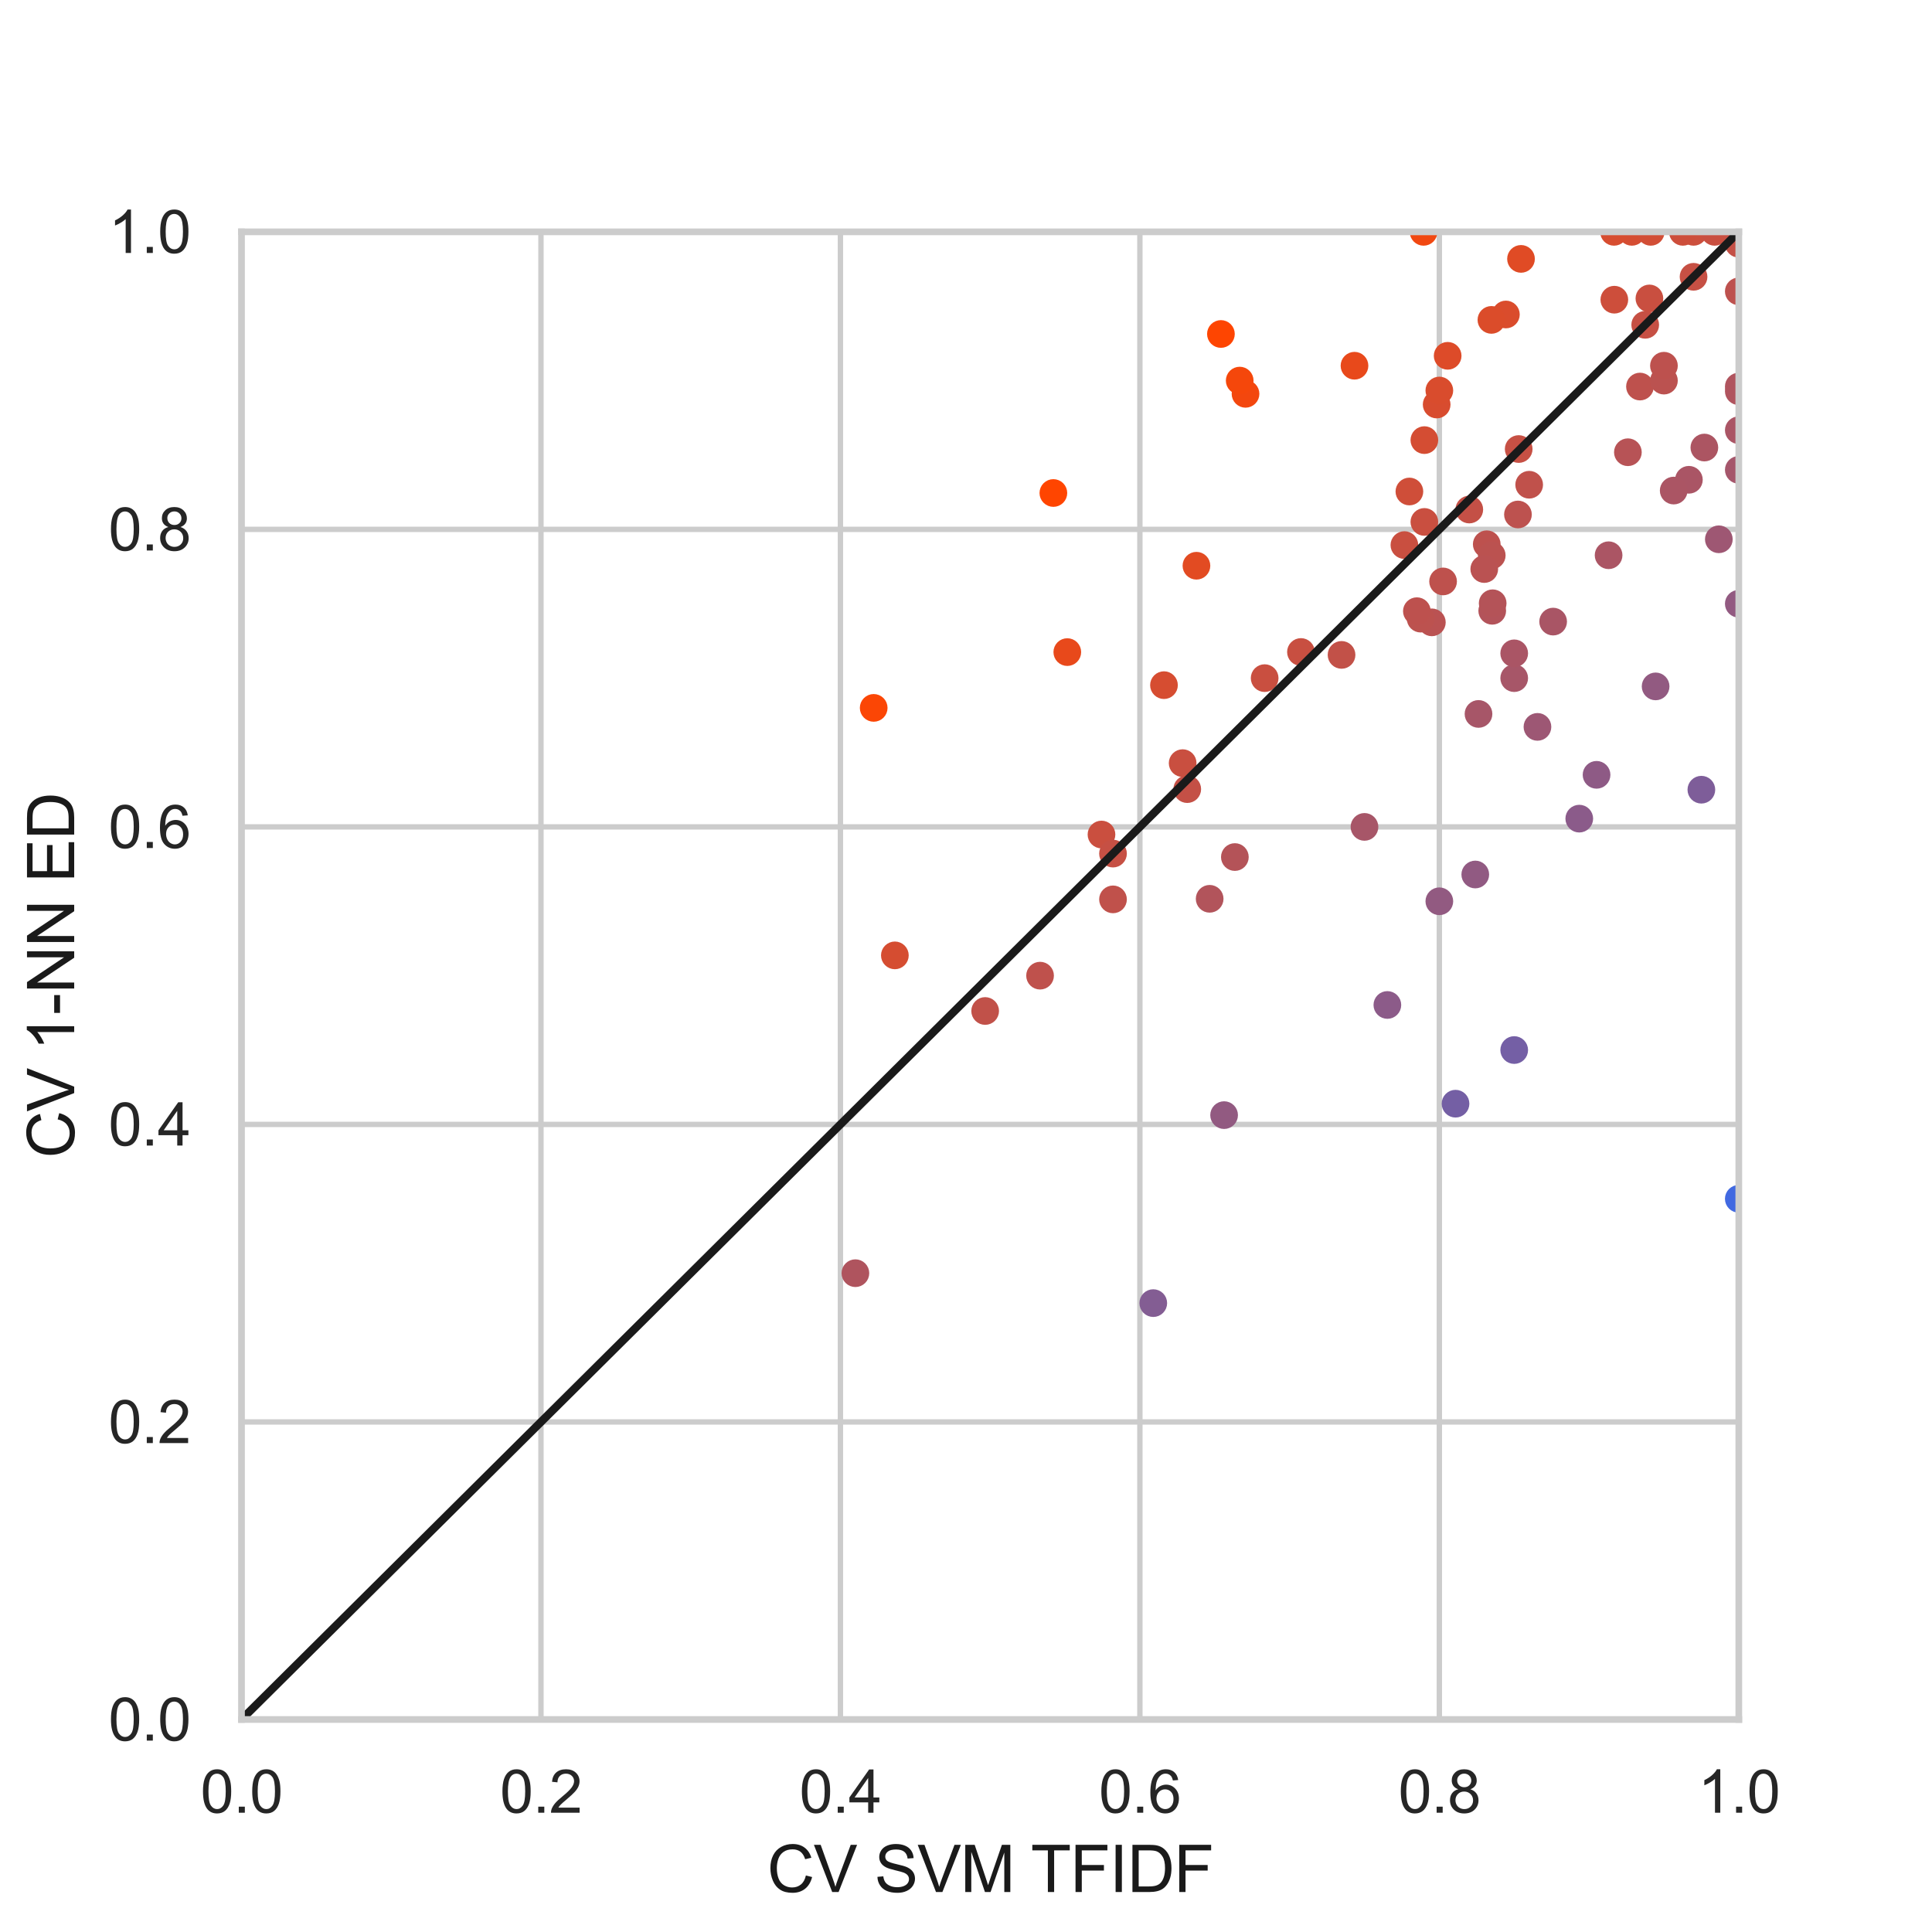 <?xml version="1.0" encoding="utf-8" standalone="no"?>
<!DOCTYPE svg PUBLIC "-//W3C//DTD SVG 1.1//EN"
  "http://www.w3.org/Graphics/SVG/1.1/DTD/svg11.dtd">
<svg height="360pt" version="1.1" viewBox="0 0 360 360" width="360pt" xmlns="http://www.w3.org/2000/svg" xmlns:xlink="http://www.w3.org/1999/xlink">
 <defs>
  <style type="text/css">*{stroke-linecap:butt;stroke-linejoin:round;}</style>
 </defs>
 <g id="figure_1">
  <g id="patch_1">
   <path d="M 0 360 
L 360 360 
L 360 0 
L 0 0 
z
" style="fill:#ffffff;"/>
  </g>
  <g id="axes_1">
   <g id="patch_2">
    <path d="M 45 320.4 
L 324 320.4 
L 324 43.2 
L 45 43.2 
z
" style="fill:#ffffff;"/>
   </g>
   <g id="matplotlib.axis_1">
    <g id="xtick_1">
     <g id="line2d_1">
      <path clip-path="url(#p53e5d84162)" d="M 45 320.4 
L 45 43.2 
" style="fill:none;stroke:#cccccc;stroke-linecap:round;"/>
     </g>
     <g id="text_1">
      <!-- 0.0 -->
      <g style="fill:#262626;" transform="translate(37.355 337.774)scale(0.11 -0.11)">
       <defs>
        <path d="M 266 2259 
Q 266 3072 433 3567 
Q 600 4063 929 4331 
Q 1259 4600 1759 4600 
Q 2128 4600 2406 4451 
Q 2684 4303 2865 4023 
Q 3047 3744 3150 3342 
Q 3253 2941 3253 2259 
Q 3253 1453 3087 958 
Q 2922 463 2592 192 
Q 2263 -78 1759 -78 
Q 1097 -78 719 397 
Q 266 969 266 2259 
z
M 844 2259 
Q 844 1131 1108 757 
Q 1372 384 1759 384 
Q 2147 384 2411 759 
Q 2675 1134 2675 2259 
Q 2675 3391 2411 3762 
Q 2147 4134 1753 4134 
Q 1366 4134 1134 3806 
Q 844 3388 844 2259 
z
" id="ArialMT-30" transform="scale(0.016)"/>
        <path d="M 581 0 
L 581 641 
L 1222 641 
L 1222 0 
L 581 0 
z
" id="ArialMT-2e" transform="scale(0.016)"/>
       </defs>
       <use xlink:href="#ArialMT-30"/>
       <use x="55.615" xlink:href="#ArialMT-2e"/>
       <use x="83.398" xlink:href="#ArialMT-30"/>
      </g>
     </g>
    </g>
    <g id="xtick_2">
     <g id="line2d_2">
      <path clip-path="url(#p53e5d84162)" d="M 100.8 320.4 
L 100.8 43.2 
" style="fill:none;stroke:#cccccc;stroke-linecap:round;"/>
     </g>
     <g id="text_2">
      <!-- 0.2 -->
      <g style="fill:#262626;" transform="translate(93.155 337.774)scale(0.11 -0.11)">
       <defs>
        <path d="M 3222 541 
L 3222 0 
L 194 0 
Q 188 203 259 391 
Q 375 700 629 1000 
Q 884 1300 1366 1694 
Q 2113 2306 2375 2664 
Q 2638 3022 2638 3341 
Q 2638 3675 2398 3904 
Q 2159 4134 1775 4134 
Q 1369 4134 1125 3890 
Q 881 3647 878 3216 
L 300 3275 
Q 359 3922 746 4261 
Q 1134 4600 1788 4600 
Q 2447 4600 2831 4234 
Q 3216 3869 3216 3328 
Q 3216 3053 3103 2787 
Q 2991 2522 2730 2228 
Q 2469 1934 1863 1422 
Q 1356 997 1212 845 
Q 1069 694 975 541 
L 3222 541 
z
" id="ArialMT-32" transform="scale(0.016)"/>
       </defs>
       <use xlink:href="#ArialMT-30"/>
       <use x="55.615" xlink:href="#ArialMT-2e"/>
       <use x="83.398" xlink:href="#ArialMT-32"/>
      </g>
     </g>
    </g>
    <g id="xtick_3">
     <g id="line2d_3">
      <path clip-path="url(#p53e5d84162)" d="M 156.6 320.4 
L 156.6 43.2 
" style="fill:none;stroke:#cccccc;stroke-linecap:round;"/>
     </g>
     <g id="text_3">
      <!-- 0.4 -->
      <g style="fill:#262626;" transform="translate(148.955 337.774)scale(0.11 -0.11)">
       <defs>
        <path d="M 2069 0 
L 2069 1097 
L 81 1097 
L 81 1613 
L 2172 4581 
L 2631 4581 
L 2631 1613 
L 3250 1613 
L 3250 1097 
L 2631 1097 
L 2631 0 
L 2069 0 
z
M 2069 1613 
L 2069 3678 
L 634 1613 
L 2069 1613 
z
" id="ArialMT-34" transform="scale(0.016)"/>
       </defs>
       <use xlink:href="#ArialMT-30"/>
       <use x="55.615" xlink:href="#ArialMT-2e"/>
       <use x="83.398" xlink:href="#ArialMT-34"/>
      </g>
     </g>
    </g>
    <g id="xtick_4">
     <g id="line2d_4">
      <path clip-path="url(#p53e5d84162)" d="M 212.4 320.4 
L 212.4 43.2 
" style="fill:none;stroke:#cccccc;stroke-linecap:round;"/>
     </g>
     <g id="text_4">
      <!-- 0.6 -->
      <g style="fill:#262626;" transform="translate(204.755 337.774)scale(0.11 -0.11)">
       <defs>
        <path d="M 3184 3459 
L 2625 3416 
Q 2550 3747 2413 3897 
Q 2184 4138 1850 4138 
Q 1581 4138 1378 3988 
Q 1113 3794 959 3422 
Q 806 3050 800 2363 
Q 1003 2672 1297 2822 
Q 1591 2972 1913 2972 
Q 2475 2972 2870 2558 
Q 3266 2144 3266 1488 
Q 3266 1056 3080 686 
Q 2894 316 2569 119 
Q 2244 -78 1831 -78 
Q 1128 -78 684 439 
Q 241 956 241 2144 
Q 241 3472 731 4075 
Q 1159 4600 1884 4600 
Q 2425 4600 2770 4297 
Q 3116 3994 3184 3459 
z
M 888 1484 
Q 888 1194 1011 928 
Q 1134 663 1356 523 
Q 1578 384 1822 384 
Q 2178 384 2434 671 
Q 2691 959 2691 1453 
Q 2691 1928 2437 2201 
Q 2184 2475 1800 2475 
Q 1419 2475 1153 2201 
Q 888 1928 888 1484 
z
" id="ArialMT-36" transform="scale(0.016)"/>
       </defs>
       <use xlink:href="#ArialMT-30"/>
       <use x="55.615" xlink:href="#ArialMT-2e"/>
       <use x="83.398" xlink:href="#ArialMT-36"/>
      </g>
     </g>
    </g>
    <g id="xtick_5">
     <g id="line2d_5">
      <path clip-path="url(#p53e5d84162)" d="M 268.2 320.4 
L 268.2 43.2 
" style="fill:none;stroke:#cccccc;stroke-linecap:round;"/>
     </g>
     <g id="text_5">
      <!-- 0.8 -->
      <g style="fill:#262626;" transform="translate(260.555 337.774)scale(0.11 -0.11)">
       <defs>
        <path d="M 1131 2484 
Q 781 2613 612 2850 
Q 444 3088 444 3419 
Q 444 3919 803 4259 
Q 1163 4600 1759 4600 
Q 2359 4600 2725 4251 
Q 3091 3903 3091 3403 
Q 3091 3084 2923 2848 
Q 2756 2613 2416 2484 
Q 2838 2347 3058 2040 
Q 3278 1734 3278 1309 
Q 3278 722 2862 322 
Q 2447 -78 1769 -78 
Q 1091 -78 675 323 
Q 259 725 259 1325 
Q 259 1772 486 2073 
Q 713 2375 1131 2484 
z
M 1019 3438 
Q 1019 3113 1228 2906 
Q 1438 2700 1772 2700 
Q 2097 2700 2305 2904 
Q 2513 3109 2513 3406 
Q 2513 3716 2298 3927 
Q 2084 4138 1766 4138 
Q 1444 4138 1231 3931 
Q 1019 3725 1019 3438 
z
M 838 1322 
Q 838 1081 952 856 
Q 1066 631 1291 507 
Q 1516 384 1775 384 
Q 2178 384 2440 643 
Q 2703 903 2703 1303 
Q 2703 1709 2433 1975 
Q 2163 2241 1756 2241 
Q 1359 2241 1098 1978 
Q 838 1716 838 1322 
z
" id="ArialMT-38" transform="scale(0.016)"/>
       </defs>
       <use xlink:href="#ArialMT-30"/>
       <use x="55.615" xlink:href="#ArialMT-2e"/>
       <use x="83.398" xlink:href="#ArialMT-38"/>
      </g>
     </g>
    </g>
    <g id="xtick_6">
     <g id="line2d_6">
      <path clip-path="url(#p53e5d84162)" d="M 324 320.4 
L 324 43.2 
" style="fill:none;stroke:#cccccc;stroke-linecap:round;"/>
     </g>
     <g id="text_6">
      <!-- 1.0 -->
      <g style="fill:#262626;" transform="translate(316.355 337.774)scale(0.11 -0.11)">
       <defs>
        <path d="M 2384 0 
L 1822 0 
L 1822 3584 
Q 1619 3391 1289 3197 
Q 959 3003 697 2906 
L 697 3450 
Q 1169 3672 1522 3987 
Q 1875 4303 2022 4600 
L 2384 4600 
L 2384 0 
z
" id="ArialMT-31" transform="scale(0.016)"/>
       </defs>
       <use xlink:href="#ArialMT-31"/>
       <use x="55.615" xlink:href="#ArialMT-2e"/>
       <use x="83.398" xlink:href="#ArialMT-30"/>
      </g>
     </g>
    </g>
    <g id="text_7">
     <!-- CV SVM TFIDF -->
     <g style="fill:#1a1a1a;" transform="translate(142.94 352.549)scale(0.12 -0.12)">
      <defs>
       <path d="M 3763 1606 
L 4369 1453 
Q 4178 706 3683 314 
Q 3188 -78 2472 -78 
Q 1731 -78 1267 223 
Q 803 525 561 1097 
Q 319 1669 319 2325 
Q 319 3041 592 3573 
Q 866 4106 1370 4382 
Q 1875 4659 2481 4659 
Q 3169 4659 3637 4309 
Q 4106 3959 4291 3325 
L 3694 3184 
Q 3534 3684 3231 3912 
Q 2928 4141 2469 4141 
Q 1941 4141 1586 3887 
Q 1231 3634 1087 3207 
Q 944 2781 944 2328 
Q 944 1744 1114 1308 
Q 1284 872 1643 656 
Q 2003 441 2422 441 
Q 2931 441 3284 734 
Q 3638 1028 3763 1606 
z
" id="ArialMT-43" transform="scale(0.016)"/>
       <path d="M 1803 0 
L 28 4581 
L 684 4581 
L 1875 1253 
Q 2019 853 2116 503 
Q 2222 878 2363 1253 
L 3600 4581 
L 4219 4581 
L 2425 0 
L 1803 0 
z
" id="ArialMT-56" transform="scale(0.016)"/>
       <path id="ArialMT-20" transform="scale(0.016)"/>
       <path d="M 288 1472 
L 859 1522 
Q 900 1178 1048 958 
Q 1197 738 1509 602 
Q 1822 466 2213 466 
Q 2559 466 2825 569 
Q 3091 672 3220 851 
Q 3350 1031 3350 1244 
Q 3350 1459 3225 1620 
Q 3100 1781 2813 1891 
Q 2628 1963 1997 2114 
Q 1366 2266 1113 2400 
Q 784 2572 623 2826 
Q 463 3081 463 3397 
Q 463 3744 659 4045 
Q 856 4347 1234 4503 
Q 1613 4659 2075 4659 
Q 2584 4659 2973 4495 
Q 3363 4331 3572 4012 
Q 3781 3694 3797 3291 
L 3216 3247 
Q 3169 3681 2898 3903 
Q 2628 4125 2100 4125 
Q 1550 4125 1298 3923 
Q 1047 3722 1047 3438 
Q 1047 3191 1225 3031 
Q 1400 2872 2139 2705 
Q 2878 2538 3153 2413 
Q 3553 2228 3743 1945 
Q 3934 1663 3934 1294 
Q 3934 928 3725 604 
Q 3516 281 3123 101 
Q 2731 -78 2241 -78 
Q 1619 -78 1198 103 
Q 778 284 539 648 
Q 300 1013 288 1472 
z
" id="ArialMT-53" transform="scale(0.016)"/>
       <path d="M 475 0 
L 475 4581 
L 1388 4581 
L 2472 1338 
Q 2622 884 2691 659 
Q 2769 909 2934 1394 
L 4031 4581 
L 4847 4581 
L 4847 0 
L 4263 0 
L 4263 3834 
L 2931 0 
L 2384 0 
L 1059 3900 
L 1059 0 
L 475 0 
z
" id="ArialMT-4d" transform="scale(0.016)"/>
       <path d="M 1659 0 
L 1659 4041 
L 150 4041 
L 150 4581 
L 3781 4581 
L 3781 4041 
L 2266 4041 
L 2266 0 
L 1659 0 
z
" id="ArialMT-54" transform="scale(0.016)"/>
       <path d="M 525 0 
L 525 4581 
L 3616 4581 
L 3616 4041 
L 1131 4041 
L 1131 2622 
L 3281 2622 
L 3281 2081 
L 1131 2081 
L 1131 0 
L 525 0 
z
" id="ArialMT-46" transform="scale(0.016)"/>
       <path d="M 597 0 
L 597 4581 
L 1203 4581 
L 1203 0 
L 597 0 
z
" id="ArialMT-49" transform="scale(0.016)"/>
       <path d="M 494 0 
L 494 4581 
L 2072 4581 
Q 2606 4581 2888 4516 
Q 3281 4425 3559 4188 
Q 3922 3881 4101 3404 
Q 4281 2928 4281 2316 
Q 4281 1794 4159 1391 
Q 4038 988 3847 723 
Q 3656 459 3429 307 
Q 3203 156 2883 78 
Q 2563 0 2147 0 
L 494 0 
z
M 1100 541 
L 2078 541 
Q 2531 541 2789 625 
Q 3047 709 3200 863 
Q 3416 1078 3536 1442 
Q 3656 1806 3656 2325 
Q 3656 3044 3420 3430 
Q 3184 3816 2847 3947 
Q 2603 4041 2063 4041 
L 1100 4041 
L 1100 541 
z
" id="ArialMT-44" transform="scale(0.016)"/>
      </defs>
      <use xlink:href="#ArialMT-43"/>
      <use x="72.217" xlink:href="#ArialMT-56"/>
      <use x="138.916" xlink:href="#ArialMT-20"/>
      <use x="166.699" xlink:href="#ArialMT-53"/>
      <use x="233.398" xlink:href="#ArialMT-56"/>
      <use x="300.098" xlink:href="#ArialMT-4d"/>
      <use x="383.398" xlink:href="#ArialMT-20"/>
      <use x="409.432" xlink:href="#ArialMT-54"/>
      <use x="470.516" xlink:href="#ArialMT-46"/>
      <use x="531.6" xlink:href="#ArialMT-49"/>
      <use x="559.383" xlink:href="#ArialMT-44"/>
      <use x="631.6" xlink:href="#ArialMT-46"/>
     </g>
    </g>
   </g>
   <g id="matplotlib.axis_2">
    <g id="ytick_1">
     <g id="line2d_7">
      <path clip-path="url(#p53e5d84162)" d="M 45 320.4 
L 324 320.4 
" style="fill:none;stroke:#cccccc;stroke-linecap:round;"/>
     </g>
     <g id="text_8">
      <!-- 0.0 -->
      <g style="fill:#262626;" transform="translate(20.21 324.337)scale(0.11 -0.11)">
       <use xlink:href="#ArialMT-30"/>
       <use x="55.615" xlink:href="#ArialMT-2e"/>
       <use x="83.398" xlink:href="#ArialMT-30"/>
      </g>
     </g>
    </g>
    <g id="ytick_2">
     <g id="line2d_8">
      <path clip-path="url(#p53e5d84162)" d="M 45 264.96 
L 324 264.96 
" style="fill:none;stroke:#cccccc;stroke-linecap:round;"/>
     </g>
     <g id="text_9">
      <!-- 0.2 -->
      <g style="fill:#262626;" transform="translate(20.21 268.897)scale(0.11 -0.11)">
       <use xlink:href="#ArialMT-30"/>
       <use x="55.615" xlink:href="#ArialMT-2e"/>
       <use x="83.398" xlink:href="#ArialMT-32"/>
      </g>
     </g>
    </g>
    <g id="ytick_3">
     <g id="line2d_9">
      <path clip-path="url(#p53e5d84162)" d="M 45 209.52 
L 324 209.52 
" style="fill:none;stroke:#cccccc;stroke-linecap:round;"/>
     </g>
     <g id="text_10">
      <!-- 0.4 -->
      <g style="fill:#262626;" transform="translate(20.21 213.457)scale(0.11 -0.11)">
       <use xlink:href="#ArialMT-30"/>
       <use x="55.615" xlink:href="#ArialMT-2e"/>
       <use x="83.398" xlink:href="#ArialMT-34"/>
      </g>
     </g>
    </g>
    <g id="ytick_4">
     <g id="line2d_10">
      <path clip-path="url(#p53e5d84162)" d="M 45 154.08 
L 324 154.08 
" style="fill:none;stroke:#cccccc;stroke-linecap:round;"/>
     </g>
     <g id="text_11">
      <!-- 0.6 -->
      <g style="fill:#262626;" transform="translate(20.21 158.017)scale(0.11 -0.11)">
       <use xlink:href="#ArialMT-30"/>
       <use x="55.615" xlink:href="#ArialMT-2e"/>
       <use x="83.398" xlink:href="#ArialMT-36"/>
      </g>
     </g>
    </g>
    <g id="ytick_5">
     <g id="line2d_11">
      <path clip-path="url(#p53e5d84162)" d="M 45 98.64 
L 324 98.64 
" style="fill:none;stroke:#cccccc;stroke-linecap:round;"/>
     </g>
     <g id="text_12">
      <!-- 0.8 -->
      <g style="fill:#262626;" transform="translate(20.21 102.577)scale(0.11 -0.11)">
       <use xlink:href="#ArialMT-30"/>
       <use x="55.615" xlink:href="#ArialMT-2e"/>
       <use x="83.398" xlink:href="#ArialMT-38"/>
      </g>
     </g>
    </g>
    <g id="ytick_6">
     <g id="line2d_12">
      <path clip-path="url(#p53e5d84162)" d="M 45 43.2 
L 324 43.2 
" style="fill:none;stroke:#cccccc;stroke-linecap:round;"/>
     </g>
     <g id="text_13">
      <!-- 1.0 -->
      <g style="fill:#262626;" transform="translate(20.21 47.137)scale(0.11 -0.11)">
       <use xlink:href="#ArialMT-31"/>
       <use x="55.615" xlink:href="#ArialMT-2e"/>
       <use x="83.398" xlink:href="#ArialMT-30"/>
      </g>
     </g>
    </g>
    <g id="text_14">
     <!-- CV 1-NN ED -->
     <g style="fill:#1a1a1a;" transform="translate(13.825 215.805)rotate(-90)scale(0.12 -0.12)">
      <defs>
       <path d="M 203 1375 
L 203 1941 
L 1931 1941 
L 1931 1375 
L 203 1375 
z
" id="ArialMT-2d" transform="scale(0.016)"/>
       <path d="M 488 0 
L 488 4581 
L 1109 4581 
L 3516 984 
L 3516 4581 
L 4097 4581 
L 4097 0 
L 3475 0 
L 1069 3600 
L 1069 0 
L 488 0 
z
" id="ArialMT-4e" transform="scale(0.016)"/>
       <path d="M 506 0 
L 506 4581 
L 3819 4581 
L 3819 4041 
L 1113 4041 
L 1113 2638 
L 3647 2638 
L 3647 2100 
L 1113 2100 
L 1113 541 
L 3925 541 
L 3925 0 
L 506 0 
z
" id="ArialMT-45" transform="scale(0.016)"/>
      </defs>
      <use xlink:href="#ArialMT-43"/>
      <use x="72.217" xlink:href="#ArialMT-56"/>
      <use x="138.916" xlink:href="#ArialMT-20"/>
      <use x="166.699" xlink:href="#ArialMT-31"/>
      <use x="222.314" xlink:href="#ArialMT-2d"/>
      <use x="255.615" xlink:href="#ArialMT-4e"/>
      <use x="327.832" xlink:href="#ArialMT-4e"/>
      <use x="400.049" xlink:href="#ArialMT-20"/>
      <use x="427.832" xlink:href="#ArialMT-45"/>
      <use x="494.531" xlink:href="#ArialMT-44"/>
     </g>
    </g>
   </g>
   <g id="PathCollection_1">
    <defs>
     <path d="M 0 1.581 
C 0.419 1.581 0.822 1.415 1.118 1.118 
C 1.415 0.822 1.581 0.419 1.581 -0 
C 1.581 -0.419 1.415 -0.822 1.118 -1.118 
C 0.822 -1.415 0.419 -1.581 0 -1.581 
C -0.419 -1.581 -0.822 -1.415 -1.118 -1.118 
C -1.415 -0.822 -1.581 -0.419 -1.581 0 
C -1.581 0.419 -1.415 0.822 -1.118 1.118 
C -0.822 1.415 -0.419 1.581 0 1.581 
z
" id="C0_0_31599ef0ff"/>
    </defs>
    <g clip-path="url(#p53e5d84162)">
     <use style="fill:#dd4b29;stroke:#dd4b29;stroke-width:2;" x="269.75" xlink:href="#C0_0_31599ef0ff" y="66.3"/>
    </g>
    <g clip-path="url(#p53e5d84162)">
     <use style="fill:#bf514c;stroke:#bf514c;stroke-width:2;" x="193.8" xlink:href="#C0_0_31599ef0ff" y="181.8"/>
    </g>
    <g clip-path="url(#p53e5d84162)">
     <use style="fill:#925a81;stroke:#925a81;stroke-width:2;" x="268.2" xlink:href="#C0_0_31599ef0ff" y="167.94"/>
    </g>
    <g clip-path="url(#p53e5d84162)">
     <use style="fill:#a75668;stroke:#a75668;stroke-width:2;" x="282.15" xlink:href="#C0_0_31599ef0ff" y="126.36"/>
    </g>
    <g clip-path="url(#p53e5d84162)">
     <use style="fill:#aa5565;stroke:#aa5565;stroke-width:2;" x="324" xlink:href="#C0_0_31599ef0ff" y="80.16"/>
    </g>
    <g clip-path="url(#p53e5d84162)">
     <use style="fill:#c94f40;stroke:#c94f40;stroke-width:2;" x="235.65" xlink:href="#C0_0_31599ef0ff" y="126.36"/>
    </g>
    <g clip-path="url(#p53e5d84162)">
     <use style="fill:#aa5565;stroke:#aa5565;stroke-width:2;" x="314.7" xlink:href="#C0_0_31599ef0ff" y="89.4"/>
    </g>
    <g clip-path="url(#p53e5d84162)">
     <use style="fill:#c65044;stroke:#c65044;stroke-width:2;" x="324" xlink:href="#C0_0_31599ef0ff" y="43.2"/>
    </g>
    <g clip-path="url(#p53e5d84162)">
     <use style="fill:#c45046;stroke:#c45046;stroke-width:2;" x="221.227" xlink:href="#C0_0_31599ef0ff" y="147.041"/>
    </g>
    <g clip-path="url(#p53e5d84162)">
     <use style="fill:#d54d32;stroke:#d54d32;stroke-width:2;" x="304.071" xlink:href="#C0_0_31599ef0ff" y="43.2"/>
    </g>
    <g clip-path="url(#p53e5d84162)">
     <use style="fill:#915a82;stroke:#915a82;stroke-width:2;" x="274.896" xlink:href="#C0_0_31599ef0ff" y="162.95"/>
    </g>
    <g clip-path="url(#p53e5d84162)">
     <use style="fill:#ca4f3f;stroke:#ca4f3f;stroke-width:2;" x="205.246" xlink:href="#C0_0_31599ef0ff" y="155.502"/>
    </g>
    <g clip-path="url(#p53e5d84162)">
     <use style="fill:#c0514b;stroke:#c0514b;stroke-width:2;" x="207.392" xlink:href="#C0_0_31599ef0ff" y="167.585"/>
    </g>
    <g clip-path="url(#p53e5d84162)">
     <use style="fill:#c65044;stroke:#c65044;stroke-width:2;" x="207.392" xlink:href="#C0_0_31599ef0ff" y="159.055"/>
    </g>
    <g clip-path="url(#p53e5d84162)">
     <use style="fill:#e8491b;stroke:#e8491b;stroke-width:2;" x="198.876" xlink:href="#C0_0_31599ef0ff" y="121.509"/>
    </g>
    <g clip-path="url(#p53e5d84162)">
     <use style="fill:#c65044;stroke:#c65044;stroke-width:2;" x="306.562" xlink:href="#C0_0_31599ef0ff" y="60.525"/>
    </g>
    <g clip-path="url(#p53e5d84162)">
     <use style="fill:#bd524f;stroke:#bd524f;stroke-width:2;" x="282.848" xlink:href="#C0_0_31599ef0ff" y="95.868"/>
    </g>
    <g clip-path="url(#p53e5d84162)">
     <use style="fill:#bd514e;stroke:#bd514e;stroke-width:2;" x="277.035" xlink:href="#C0_0_31599ef0ff" y="101.412"/>
    </g>
    <g clip-path="url(#p53e5d84162)">
     <use style="fill:#ba5252;stroke:#ba5252;stroke-width:2;" x="266.805" xlink:href="#C0_0_31599ef0ff" y="115.965"/>
    </g>
    <g clip-path="url(#p53e5d84162)">
     <use style="fill:#b3535a;stroke:#b3535a;stroke-width:2;" x="278.055" xlink:href="#C0_0_31599ef0ff" y="113.812"/>
    </g>
    <g clip-path="url(#p53e5d84162)">
     <use style="fill:#d44d33;stroke:#d44d33;stroke-width:2;" x="265.41" xlink:href="#C0_0_31599ef0ff" y="82.008"/>
    </g>
    <g clip-path="url(#p53e5d84162)">
     <use style="fill:#ab5564;stroke:#ab5564;stroke-width:2;" x="311.87" xlink:href="#C0_0_31599ef0ff" y="91.409"/>
    </g>
    <g clip-path="url(#p53e5d84162)">
     <use style="fill:#c25148;stroke:#c25148;stroke-width:2;" x="249.977" xlink:href="#C0_0_31599ef0ff" y="122.031"/>
    </g>
    <g clip-path="url(#p53e5d84162)">
     <use style="fill:#b45358;stroke:#b45358;stroke-width:2;" x="230.099" xlink:href="#C0_0_31599ef0ff" y="159.699"/>
    </g>
    <g clip-path="url(#p53e5d84162)">
     <use style="fill:#835d93;stroke:#835d93;stroke-width:2;" x="214.895" xlink:href="#C0_0_31599ef0ff" y="242.817"/>
    </g>
    <g clip-path="url(#p53e5d84162)">
     <use style="fill:#d84c2f;stroke:#d84c2f;stroke-width:2;" x="267.702" xlink:href="#C0_0_31599ef0ff" y="75.375"/>
    </g>
    <g clip-path="url(#p53e5d84162)">
     <use style="fill:#b45358;stroke:#b45358;stroke-width:2;" x="278.138" xlink:href="#C0_0_31599ef0ff" y="112.409"/>
    </g>
    <g clip-path="url(#p53e5d84162)">
     <use style="fill:#a75668;stroke:#a75668;stroke-width:2;" x="275.498" xlink:href="#C0_0_31599ef0ff" y="133.031"/>
    </g>
    <g clip-path="url(#p53e5d84162)">
     <use style="fill:#9d5774;stroke:#9d5774;stroke-width:2;" x="286.482" xlink:href="#C0_0_31599ef0ff" y="135.444"/>
    </g>
    <g clip-path="url(#p53e5d84162)">
     <use style="fill:#9e5773;stroke:#9e5773;stroke-width:2;" x="320.28" xlink:href="#C0_0_31599ef0ff" y="100.488"/>
    </g>
    <g clip-path="url(#p53e5d84162)">
     <use style="fill:#b0545e;stroke:#b0545e;stroke-width:2;" x="324" xlink:href="#C0_0_31599ef0ff" y="72.9"/>
    </g>
    <g clip-path="url(#p53e5d84162)">
     <use style="fill:#c65044;stroke:#c65044;stroke-width:2;" x="315.569" xlink:href="#C0_0_31599ef0ff" y="51.577"/>
    </g>
    <g clip-path="url(#p53e5d84162)">
     <use style="fill:#cc4f3d;stroke:#cc4f3d;stroke-width:2;" x="315.569" xlink:href="#C0_0_31599ef0ff" y="43.2"/>
    </g>
    <g clip-path="url(#p53e5d84162)">
     <use style="fill:#cd4e3b;stroke:#cd4e3b;stroke-width:2;" x="313.576" xlink:href="#C0_0_31599ef0ff" y="43.2"/>
    </g>
    <g clip-path="url(#p53e5d84162)">
     <use style="fill:#bd514e;stroke:#bd514e;stroke-width:2;" x="324" xlink:href="#C0_0_31599ef0ff" y="54.288"/>
    </g>
    <g clip-path="url(#p53e5d84162)">
     <use style="fill:#cf4e39;stroke:#cf4e39;stroke-width:2;" x="262.62" xlink:href="#C0_0_31599ef0ff" y="91.584"/>
    </g>
    <g clip-path="url(#p53e5d84162)">
     <use style="fill:#c65044;stroke:#c65044;stroke-width:2;" x="282.987" xlink:href="#C0_0_31599ef0ff" y="83.671"/>
    </g>
    <g clip-path="url(#p53e5d84162)">
     <use style="fill:#c15149;stroke:#c15149;stroke-width:2;" x="183.57" xlink:href="#C0_0_31599ef0ff" y="188.383"/>
    </g>
    <g clip-path="url(#p53e5d84162)">
     <use style="fill:#925a81;stroke:#925a81;stroke-width:2;" x="228.094" xlink:href="#C0_0_31599ef0ff" y="207.787"/>
    </g>
    <g clip-path="url(#p53e5d84162)">
     <use style="fill:#7e5d99;stroke:#7e5d99;stroke-width:2;" x="317.025" xlink:href="#C0_0_31599ef0ff" y="147.15"/>
    </g>
    <g clip-path="url(#p53e5d84162)">
     <use style="fill:#af545e;stroke:#af545e;stroke-width:2;" x="159.39" xlink:href="#C0_0_31599ef0ff" y="237.24"/>
    </g>
    <g clip-path="url(#p53e5d84162)">
     <use style="fill:#c94f40;stroke:#c94f40;stroke-width:2;" x="319.5" xlink:href="#C0_0_31599ef0ff" y="43.2"/>
    </g>
    <g clip-path="url(#p53e5d84162)">
     <use style="fill:#d24e36;stroke:#d24e36;stroke-width:2;" x="307.588" xlink:href="#C0_0_31599ef0ff" y="43.2"/>
    </g>
    <g clip-path="url(#p53e5d84162)">
     <use style="fill:#d54d31;stroke:#d54d31;stroke-width:2;" x="166.745" xlink:href="#C0_0_31599ef0ff" y="178.02"/>
    </g>
    <g clip-path="url(#p53e5d84162)">
     <use style="fill:#c94f40;stroke:#c94f40;stroke-width:2;" x="307.343" xlink:href="#C0_0_31599ef0ff" y="55.612"/>
    </g>
    <g clip-path="url(#p53e5d84162)">
     <use style="fill:#8b5b8a;stroke:#8b5b8a;stroke-width:2;" x="294.274" xlink:href="#C0_0_31599ef0ff" y="152.542"/>
    </g>
    <g clip-path="url(#p53e5d84162)">
     <use style="fill:#aa5565;stroke:#aa5565;stroke-width:2;" x="282.15" xlink:href="#C0_0_31599ef0ff" y="121.74"/>
    </g>
    <g clip-path="url(#p53e5d84162)">
     <use style="fill:#c94f40;stroke:#c94f40;stroke-width:2;" x="220.371" xlink:href="#C0_0_31599ef0ff" y="142.2"/>
    </g>
    <g clip-path="url(#p53e5d84162)">
     <use style="fill:#e04b25;stroke:#e04b25;stroke-width:2;" x="283.418" xlink:href="#C0_0_31599ef0ff" y="48.24"/>
    </g>
    <g clip-path="url(#p53e5d84162)">
     <use style="fill:#d74d30;stroke:#d74d30;stroke-width:2;" x="300.75" xlink:href="#C0_0_31599ef0ff" y="43.2"/>
    </g>
    <g clip-path="url(#p53e5d84162)">
     <use style="fill:#fe4501;stroke:#fe4501;stroke-width:2;" x="227.501" xlink:href="#C0_0_31599ef0ff" y="62.233"/>
    </g>
    <g clip-path="url(#p53e5d84162)">
     <use style="fill:#be514d;stroke:#be514d;stroke-width:2;" x="268.897" xlink:href="#C0_0_31599ef0ff" y="108.342"/>
    </g>
    <g clip-path="url(#p53e5d84162)">
     <use style="fill:#c94f40;stroke:#c94f40;stroke-width:2;" x="265.41" xlink:href="#C0_0_31599ef0ff" y="97.254"/>
    </g>
    <g clip-path="url(#p53e5d84162)">
     <use style="fill:#b2545b;stroke:#b2545b;stroke-width:2;" x="225.402" xlink:href="#C0_0_31599ef0ff" y="167.478"/>
    </g>
    <g clip-path="url(#p53e5d84162)">
     <use style="fill:#c0514b;stroke:#c0514b;stroke-width:2;" x="284.94" xlink:href="#C0_0_31599ef0ff" y="90.324"/>
    </g>
    <g clip-path="url(#p53e5d84162)">
     <use style="fill:#be514d;stroke:#be514d;stroke-width:2;" x="305.586" xlink:href="#C0_0_31599ef0ff" y="72.029"/>
    </g>
    <g clip-path="url(#p53e5d84162)">
     <use style="fill:#ff4500;stroke:#ff4500;stroke-width:2;" x="196.28" xlink:href="#C0_0_31599ef0ff" y="91.864"/>
    </g>
    <g clip-path="url(#p53e5d84162)">
     <use style="fill:#f3470e;stroke:#f3470e;stroke-width:2;" x="232.085" xlink:href="#C0_0_31599ef0ff" y="73.384"/>
    </g>
    <g clip-path="url(#p53e5d84162)">
     <use style="fill:#f5470b;stroke:#f5470b;stroke-width:2;" x="231" xlink:href="#C0_0_31599ef0ff" y="70.92"/>
    </g>
    <g clip-path="url(#p53e5d84162)">
     <use style="fill:#8e5a85;stroke:#8e5a85;stroke-width:2;" x="297.495" xlink:href="#C0_0_31599ef0ff" y="144.378"/>
    </g>
    <g clip-path="url(#p53e5d84162)">
     <use style="fill:#c94f40;stroke:#c94f40;stroke-width:2;" x="261.69" xlink:href="#C0_0_31599ef0ff" y="101.566"/>
    </g>
    <g clip-path="url(#p53e5d84162)">
     <use style="fill:#da4c2c;stroke:#da4c2c;stroke-width:2;" x="280.6" xlink:href="#C0_0_31599ef0ff" y="58.6"/>
    </g>
    <g clip-path="url(#p53e5d84162)">
     <use style="fill:#bb5250;stroke:#bb5250;stroke-width:2;" x="277.965" xlink:href="#C0_0_31599ef0ff" y="103.491"/>
    </g>
    <g clip-path="url(#p53e5d84162)">
     <use style="fill:#c45046;stroke:#c45046;stroke-width:2;" x="273.78" xlink:href="#C0_0_31599ef0ff" y="94.944"/>
    </g>
    <g clip-path="url(#p53e5d84162)">
     <use style="fill:#bc524f;stroke:#bc524f;stroke-width:2;" x="264.712" xlink:href="#C0_0_31599ef0ff" y="115.272"/>
    </g>
    <g clip-path="url(#p53e5d84162)">
     <use style="fill:#8c5b89;stroke:#8c5b89;stroke-width:2;" x="258.516" xlink:href="#C0_0_31599ef0ff" y="187.261"/>
    </g>
    <g clip-path="url(#p53e5d84162)">
     <use style="fill:#a75668;stroke:#a75668;stroke-width:2;" x="254.25" xlink:href="#C0_0_31599ef0ff" y="154.08"/>
    </g>
    <g clip-path="url(#p53e5d84162)">
     <use style="fill:#e8491b;stroke:#e8491b;stroke-width:2;" x="252.39" xlink:href="#C0_0_31599ef0ff" y="68.148"/>
    </g>
    <g clip-path="url(#p53e5d84162)">
     <use style="fill:#fb4605;stroke:#fb4605;stroke-width:2;" x="162.8" xlink:href="#C0_0_31599ef0ff" y="131.904"/>
    </g>
    <g clip-path="url(#p53e5d84162)">
     <use style="fill:#e24b22;stroke:#e24b22;stroke-width:2;" x="222.94" xlink:href="#C0_0_31599ef0ff" y="105.416"/>
    </g>
    <g clip-path="url(#p53e5d84162)">
     <use style="fill:#4169e1;stroke:#4169e1;stroke-width:2;" x="324" xlink:href="#C0_0_31599ef0ff" y="223.38"/>
    </g>
    <g clip-path="url(#p53e5d84162)">
     <use style="fill:#bd514e;stroke:#bd514e;stroke-width:2;" x="264.015" xlink:href="#C0_0_31599ef0ff" y="113.886"/>
    </g>
    <g clip-path="url(#p53e5d84162)">
     <use style="fill:#745fa4;stroke:#745fa4;stroke-width:2;" x="271.216" xlink:href="#C0_0_31599ef0ff" y="205.656"/>
    </g>
    <g clip-path="url(#p53e5d84162)">
     <use style="fill:#d94c2d;stroke:#d94c2d;stroke-width:2;" x="268.2" xlink:href="#C0_0_31599ef0ff" y="72.768"/>
    </g>
    <g clip-path="url(#p53e5d84162)">
     <use style="fill:#bb5250;stroke:#bb5250;stroke-width:2;" x="310.05" xlink:href="#C0_0_31599ef0ff" y="70.92"/>
    </g>
    <g clip-path="url(#p53e5d84162)">
     <use style="fill:#b75356;stroke:#b75356;stroke-width:2;" x="303.333" xlink:href="#C0_0_31599ef0ff" y="84.267"/>
    </g>
    <g clip-path="url(#p53e5d84162)">
     <use style="fill:#ac5562;stroke:#ac5562;stroke-width:2;" x="317.583" xlink:href="#C0_0_31599ef0ff" y="83.394"/>
    </g>
    <g clip-path="url(#p53e5d84162)">
     <use style="fill:#cd4e3b;stroke:#cd4e3b;stroke-width:2;" x="300.807" xlink:href="#C0_0_31599ef0ff" y="55.843"/>
    </g>
    <g clip-path="url(#p53e5d84162)">
     <use style="fill:#a95565;stroke:#a95565;stroke-width:2;" x="289.404" xlink:href="#C0_0_31599ef0ff" y="115.826"/>
    </g>
    <g clip-path="url(#p53e5d84162)">
     <use style="fill:#bd514e;stroke:#bd514e;stroke-width:2;" x="310.05" xlink:href="#C0_0_31599ef0ff" y="68.148"/>
    </g>
    <g clip-path="url(#p53e5d84162)">
     <use style="fill:#745fa5;stroke:#745fa5;stroke-width:2;" x="282.15" xlink:href="#C0_0_31599ef0ff" y="195.66"/>
    </g>
    <g clip-path="url(#p53e5d84162)">
     <use style="fill:#925a81;stroke:#925a81;stroke-width:2;" x="324" xlink:href="#C0_0_31599ef0ff" y="112.5"/>
    </g>
    <g clip-path="url(#p53e5d84162)">
     <use style="fill:#a5566b;stroke:#a5566b;stroke-width:2;" x="324" xlink:href="#C0_0_31599ef0ff" y="87.552"/>
    </g>
    <g clip-path="url(#p53e5d84162)">
     <use style="fill:#ab5564;stroke:#ab5564;stroke-width:2;" x="299.739" xlink:href="#C0_0_31599ef0ff" y="103.461"/>
    </g>
    <g clip-path="url(#p53e5d84162)">
     <use style="fill:#b0545e;stroke:#b0545e;stroke-width:2;" x="324" xlink:href="#C0_0_31599ef0ff" y="72.029"/>
    </g>
    <g clip-path="url(#p53e5d84162)">
     <use style="fill:#925a81;stroke:#925a81;stroke-width:2;" x="308.5" xlink:href="#C0_0_31599ef0ff" y="127.9"/>
    </g>
    <g clip-path="url(#p53e5d84162)">
     <use style="fill:#db4c2a;stroke:#db4c2a;stroke-width:2;" x="277.904" xlink:href="#C0_0_31599ef0ff" y="59.607"/>
    </g>
    <g clip-path="url(#p53e5d84162)">
     <use style="fill:#c84f41;stroke:#c84f41;stroke-width:2;" x="242.414" xlink:href="#C0_0_31599ef0ff" y="121.491"/>
    </g>
    <g clip-path="url(#p53e5d84162)">
     <use style="fill:#d64d31;stroke:#d64d31;stroke-width:2;" x="216.89" xlink:href="#C0_0_31599ef0ff" y="127.668"/>
    </g>
    <g clip-path="url(#p53e5d84162)">
     <use style="fill:#c45046;stroke:#c45046;stroke-width:2;" x="324" xlink:href="#C0_0_31599ef0ff" y="45.418"/>
    </g>
    <g clip-path="url(#p53e5d84162)">
     <use style="fill:#f14811;stroke:#f14811;stroke-width:2;" x="265.263" xlink:href="#C0_0_31599ef0ff" y="43.2"/>
    </g>
    <g clip-path="url(#p53e5d84162)">
     <use style="fill:#ba5252;stroke:#ba5252;stroke-width:2;" x="276.57" xlink:href="#C0_0_31599ef0ff" y="106.032"/>
    </g>
   </g>
   <g id="line2d_13">
    <path clip-path="url(#p53e5d84162)" d="M 45 320.4 
L 324 43.2 
" style="fill:none;stroke:#1a1a1a;stroke-linecap:round;stroke-width:1.5;"/>
   </g>
   <g id="patch_3">
    <path d="M 45 320.4 
L 45 43.2 
" style="fill:none;stroke:#cccccc;stroke-linecap:square;stroke-linejoin:miter;stroke-width:1.25;"/>
   </g>
   <g id="patch_4">
    <path d="M 324 320.4 
L 324 43.2 
" style="fill:none;stroke:#cccccc;stroke-linecap:square;stroke-linejoin:miter;stroke-width:1.25;"/>
   </g>
   <g id="patch_5">
    <path d="M 45 320.4 
L 324 320.4 
" style="fill:none;stroke:#cccccc;stroke-linecap:square;stroke-linejoin:miter;stroke-width:1.25;"/>
   </g>
   <g id="patch_6">
    <path d="M 45 43.2 
L 324 43.2 
" style="fill:none;stroke:#cccccc;stroke-linecap:square;stroke-linejoin:miter;stroke-width:1.25;"/>
   </g>
  </g>
 </g>
 <defs>
  <clipPath id="p53e5d84162">
   <rect height="277.2" width="279" x="45" y="43.2"/>
  </clipPath>
 </defs>
</svg>
